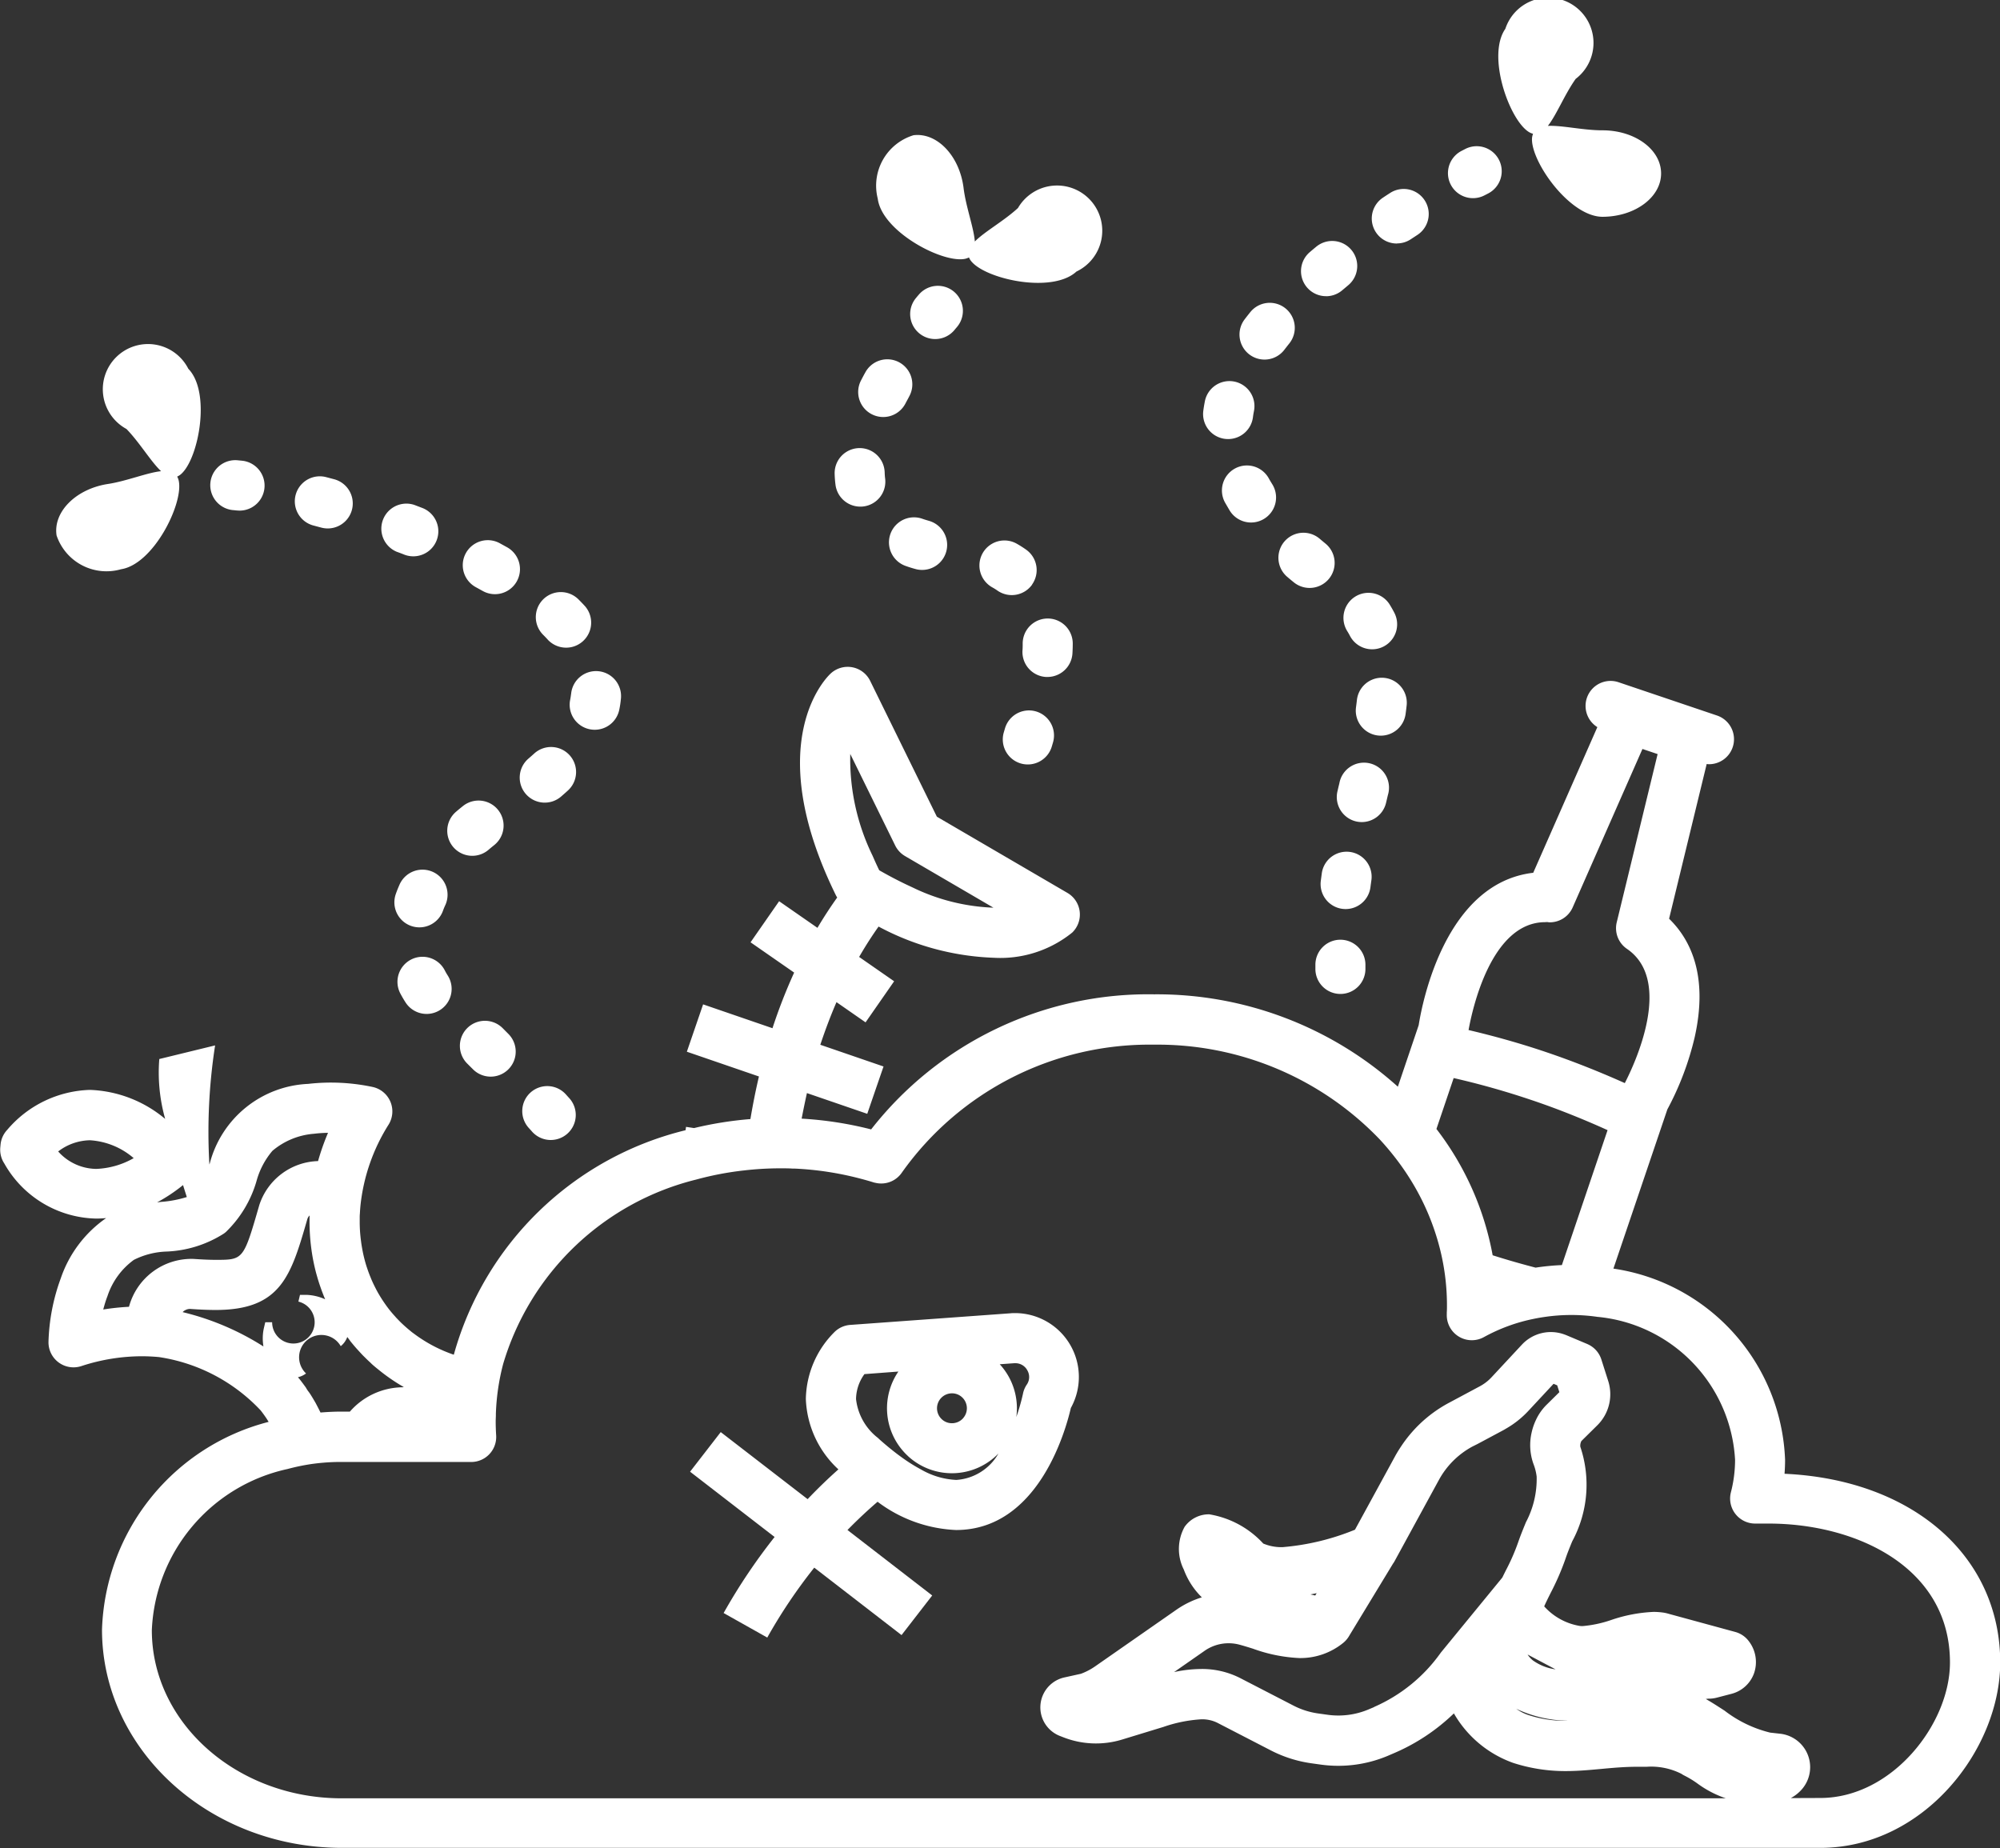 <svg xmlns="http://www.w3.org/2000/svg" width="78.27" height="72.323" viewBox="0 0 78.27 72.323">
  <rect x="0" y="0" width="78.27" height="72.323" fill="#333333" stroke="none"/>
  <g id="position" transform="translate(-871.712 -471.345)">
    <path id="路径_867" data-name="路径 867" d="M941.55,529.021c.014-.183.021-.365.021-.547a7.864,7.864,0,0,0-6.718-7.482l2.111-6.231a11.553,11.553,0,0,0,1.068-2.818c.537-2.394-.147-3.815-1-4.644l1.471-6.054a.875.875,0,0,0,.088.008.979.979,0,0,0,.314-1.907l-3.846-1.3a.978.978,0,0,0-.835,1.755l-2.509,5.7c-3.428.4-4.339,5.052-4.483,5.965l-.815,2.407a14.1,14.1,0,0,0-9.539-3.615,13.76,13.76,0,0,0-11.074,5.286,14.3,14.3,0,0,0-2.72-.421q.1-.516.207-1l2.361.811.318-.926.319-.926-2.474-.85c.2-.6.412-1.159.633-1.668l1.138.791,1.118-1.608-1.37-.952c.263-.455.521-.851.761-1.189a10.3,10.3,0,0,0,4.506,1.221,4.476,4.476,0,0,0,3.07-.984.98.98,0,0,0-.183-1.553l-5.112-2.984-2.609-5.313a.979.979,0,0,0-1.535-.3c-.116.1-2.788,2.619.193,8.689a.826.826,0,0,0,.051.087c-.248.347-.509.742-.773,1.187l-1.5-1.042-1.118,1.608,1.706,1.185a20.874,20.874,0,0,0-.848,2.177l-2.715-.933-.636,1.853,2.821.969q-.187.793-.334,1.667a14.2,14.2,0,0,0-2.205.352l-.314-.047-.019.131a12.476,12.476,0,0,0-9.069,8.786,5.625,5.625,0,0,1-1.56-.824c-.028-.02-.056-.04-.083-.061l-.155-.128c-.044-.038-.088-.076-.131-.115s-.083-.076-.124-.115-.1-.1-.155-.157c-.031-.032-.062-.064-.091-.1-.081-.088-.159-.179-.233-.273-.085-.109-.164-.221-.24-.335-.015-.023-.031-.046-.046-.07-.068-.106-.133-.215-.193-.326-.018-.033-.035-.066-.052-.1-.051-.1-.1-.2-.144-.3-.019-.043-.036-.087-.054-.13-.036-.086-.069-.174-.1-.262-.017-.049-.034-.1-.05-.147-.033-.1-.063-.208-.09-.313-.015-.057-.028-.115-.041-.172-.016-.074-.031-.148-.044-.222s-.03-.172-.041-.259-.019-.143-.026-.216-.013-.129-.017-.194c-.007-.1-.011-.209-.013-.315,0-.067,0-.135,0-.2s0-.127.007-.191c.005-.109.013-.217.024-.326a7.378,7.378,0,0,1,1.1-3.155.979.979,0,0,0-.631-1.474,7.856,7.856,0,0,0-2.52-.119,4.168,4.168,0,0,0-3.847,3.11l-.016.044a22.14,22.14,0,0,1,.224-4.66l-2.184.533a6.691,6.691,0,0,0,.23,2.344,4.84,4.84,0,0,0-2.941-1.136,4.409,4.409,0,0,0-3.239,1.562.978.978,0,0,0-.263.587l-.01.109a.98.98,0,0,0,.158.623,4.223,4.223,0,0,0,3.6,2.155h0c.13,0,.258-.008.385-.019a4.716,4.716,0,0,0-1.775,2.355,7.829,7.829,0,0,0-.481,2.476.98.98,0,0,0,1.283.962,7.613,7.613,0,0,1,2.368-.386c.228,0,.452.012.671.032a6.848,6.848,0,0,1,3.982,2.088q.117.15.222.306c.012.017.022.035.033.052s.037.06.056.09a8.682,8.682,0,0,0-6.521,8.13c0,4.71,4.212,8.541,9.39,8.541h57.862c4.026,0,7.035-3.835,7.035-7.264C949.982,532.22,946.546,529.248,941.55,529.021Zm-36.563-28.169,1.758,3.581a.98.98,0,0,0,.385.414l3.46,2.02a7.88,7.88,0,0,1-3.181-.8q-.621-.282-1.283-.661l-.008-.008c-.094-.194-.178-.381-.258-.565A8.628,8.628,0,0,1,904.987,500.852Zm20.5,37.3-.238.1a3.041,3.041,0,0,1-1.586.2l-.358-.05a3.012,3.012,0,0,1-.974-.309l-2.085-1.077a3.288,3.288,0,0,0-1.527-.355,5.113,5.113,0,0,0-1.06.121l1.2-.836a1.642,1.642,0,0,1,1.347-.24c.167.044.347.1.539.16a6.1,6.1,0,0,0,1.819.367,2.65,2.65,0,0,0,1.722-.6.976.976,0,0,0,.216-.252h0l.018-.029.005-.01,1.7-2.8a.961.961,0,0,0,.056-.086l1.672-3.065.074-.135a3.253,3.253,0,0,1,1.307-1.3l.2-.1,1.017-.544c.042-.023.082-.048.123-.072a3.7,3.7,0,0,0,.843-.672l.658-.707.336-.361.142.06.085.267-.512.505a2.057,2.057,0,0,0-.413.6,2.292,2.292,0,0,0-.16.473,2.184,2.184,0,0,0,.075,1.242,2.027,2.027,0,0,1,.121.484,3.61,3.61,0,0,1-.418,1.783c-.106.258-.216.525-.31.8a8.12,8.12,0,0,1-.477,1.088c-.047.093-.093.187-.139.281l-2.376,2.9h0c-.009.012-.019.022-.028.034a6.265,6.265,0,0,1-2.61,2.128Zm-2.5-4.408c.084-.015.168-.032.252-.05l-.056.092C923.115,533.768,923.048,533.755,922.984,533.74Zm8.729,2.593a.984.984,0,0,1-.222-.242l1.095.58A1.974,1.974,0,0,1,931.713,536.333Zm1.326,2.352h-.046a4.614,4.614,0,0,1-1.469-.226,1.741,1.741,0,0,1-.477-.245A4.874,4.874,0,0,0,933.039,538.685Zm8.753,3.024a1.529,1.529,0,0,0,.441-.353,1.317,1.317,0,0,0-.853-2.165l-.394-.044a4.769,4.769,0,0,1-1.785-.859c-.175-.113-.348-.225-.517-.329-.074-.045-.147-.088-.219-.13l.1-.01a1.257,1.257,0,0,0,.334-.041l.576-.15a1.275,1.275,0,0,0,.877-.8,1.338,1.338,0,0,0-.194-1.247.986.986,0,0,0-.537-.373l-2.61-.711a1.427,1.427,0,0,0-.253-.053,2.72,2.72,0,0,0-.341-.021,5.889,5.889,0,0,0-1.65.315,4.641,4.641,0,0,1-1.123.24.929.929,0,0,1-.11-.006,2.4,2.4,0,0,1-1.393-.766c.074-.168.16-.339.251-.522a10.072,10.072,0,0,0,.583-1.341c.073-.219.165-.444.263-.683a4.654,4.654,0,0,0,.317-3.7.387.387,0,0,1,.043-.226l.619-.611a1.708,1.708,0,0,0,.429-1.738l-.268-.841a.977.977,0,0,0-.523-.592l-.03-.014-.826-.348c-.016-.007-.033-.012-.049-.018a1.547,1.547,0,0,0-1.679.389l-1.192,1.281a1.753,1.753,0,0,1-.456.351l-1.211.648a5.148,5.148,0,0,0-1.166.852,5.212,5.212,0,0,0-.674.806c-.093.138-.183.279-.263.426l-.239.438-1.334,2.443a9.532,9.532,0,0,1-2.826.682,1.825,1.825,0,0,1-.763-.14,3.684,3.684,0,0,0-2.113-1.144,1.161,1.161,0,0,0-.966.491,1.791,1.791,0,0,0-.031,1.671,2.965,2.965,0,0,0,.706,1.087,3.594,3.594,0,0,0-1,.488l-3.175,2.212a2.476,2.476,0,0,1-.556.291l-.664.147a1.2,1.2,0,0,0-.176,2.28l.159.062a3.5,3.5,0,0,0,2.283.088l1.62-.495a5.514,5.514,0,0,1,1.488-.3,1.337,1.337,0,0,1,.628.136l2.085,1.077a4.974,4.974,0,0,0,1.6.509l.358.05a4.995,4.995,0,0,0,2.611-.336l.233-.1h0a7.771,7.771,0,0,0,2.37-1.567,4.362,4.362,0,0,0,2.32,1.937,6.594,6.594,0,0,0,2.066.32c.468,0,.92-.042,1.357-.082.46-.043.935-.087,1.459-.087h.04l.31,0a2.631,2.631,0,0,1,1.352.276.959.959,0,0,0,.128.075,3.755,3.755,0,0,1,.511.313,4.063,4.063,0,0,0,1.1.571H885.085c-4.1,0-7.431-2.952-7.431-6.582a6.75,6.75,0,0,1,5.287-6.3h.005a8.262,8.262,0,0,1,.954-.2h0a8.382,8.382,0,0,1,.986-.08c.065,0,.129,0,.2,0h5.065a.979.979,0,0,0,.978-1.039c-.012-.2-.018-.375-.018-.545,0-.078.005-.154.007-.231l0-.07a8.793,8.793,0,0,1,.285-1.951,10.513,10.513,0,0,1,7.563-7.219,12.192,12.192,0,0,1,1.852-.354,12.565,12.565,0,0,1,1.423-.084c.161,0,.322,0,.483.01l.076,0a12.283,12.283,0,0,1,2.606.4c.168.044.335.091.5.143.03.009.06.013.09.02a.977.977,0,0,0,1.015-.412,11.881,11.881,0,0,1,9.862-5,12.042,12.042,0,0,1,8.842,3.715h0a10.78,10.78,0,0,1,.733.885h0a9.936,9.936,0,0,1,.679,1.046v0a9.471,9.471,0,0,1,.782,1.8,9.129,9.129,0,0,1,.289,1.167,8.943,8.943,0,0,1,.127,1.092c.009.167.014.335.014.5,0,.091,0,.182-.007.272l0,.075a.98.98,0,0,0,1.454.892,6.841,6.841,0,0,1,1.944-.713c.137-.029.275-.053.414-.073a7.29,7.29,0,0,1,1.046-.079h.015a7.214,7.214,0,0,1,.971.066l.038.006a5.949,5.949,0,0,1,5.4,5.6,5.076,5.076,0,0,1-.163,1.267.98.98,0,0,0,.948,1.224h.531c3.417,0,7.094,1.7,7.094,5.439,0,2.4-2.264,5.3-5.076,5.3Zm-66.044-19.116c.048-.181.1-.358.167-.529a2.857,2.857,0,0,1,1.034-1.419,3.068,3.068,0,0,1,1.288-.325,4.5,4.5,0,0,0,2.228-.7.884.884,0,0,0,.085-.066,4.508,4.508,0,0,0,1.2-2,3.074,3.074,0,0,1,.62-1.175,2.855,2.855,0,0,1,1.624-.668,5.224,5.224,0,0,1,.552-.037,9.333,9.333,0,0,0-.39,1.106,2.49,2.49,0,0,0-2.3,1.725c-.619,2.14-.619,2.14-1.71,2.14-.231,0-.511-.012-.856-.036a2.53,2.53,0,0,0-2.533,1.873A9.544,9.544,0,0,0,875.748,522.593Zm10.518,2.135c.078.07.158.137.238.2l.049.04a7.311,7.311,0,0,0,.961.657c-.02,0-.04.006-.058.007a2.779,2.779,0,0,0-2.054.952h-.317c-.281,0-.559.014-.833.036h0c-.065-.132-.132-.262-.2-.389l-.043-.073c-.043-.074-.087-.147-.133-.22-.031-.049-.064-.1-.1-.145s-.068-.1-.1-.155c-.072-.1-.146-.2-.224-.3-.027-.034-.055-.065-.082-.1a.82.82,0,0,0,.316-.147.873.873,0,1,1,1.358-1.068.821.821,0,0,0,.256-.359c.034.044.066.089.1.133l0,.005.015.019c.075.094.151.185.23.275.025.029.052.057.078.086.061.067.122.134.185.2.028.029.057.057.086.085.065.065.131.129.2.191Zm-7.34-2.093a.388.388,0,0,1,.207-.069h.019c.4.028.712.041.993.041,2.564,0,2.951-1.338,3.591-3.554a.335.335,0,0,1,.09-.145l0-.005a8.1,8.1,0,0,0,.066,1.3l.01.074a7.748,7.748,0,0,0,.177.878c.014.051.028.1.043.152.034.121.072.241.113.36.025.072.05.144.077.216s.051.132.077.2l.045.106a1.929,1.929,0,0,0-.716-.173l-.269,0-.062.263a.832.832,0,1,1-1.028.807l-.269,0-.061.262a1.877,1.877,0,0,0-.019.627c0,.02.006.04.009.06a10.451,10.451,0,0,0-3.162-1.344A.588.588,0,0,1,878.926,522.635Zm53.381-15.2a.98.98,0,0,0,.949-.583l2.73-6.2.594.2-1.6,6.583a.979.979,0,0,0,.4,1.04c1.836,1.252.292,4.523-.084,5.253-.737-.33-1.83-.79-3.06-1.206-1.2-.408-2.3-.693-3.055-.87.144-.8.881-4.222,3-4.222C932.225,507.429,932.266,507.43,932.307,507.433Zm2.313,8.138-1.787,5.277a9.517,9.517,0,0,0-1.029.1c-.5-.13-1.075-.291-1.68-.484a11.5,11.5,0,0,0-2.2-4.943l.667-1.971.008-.021a31.229,31.229,0,0,1,3.009.848C932.832,514.79,933.928,515.258,934.62,515.571Zm-60.638.833a2.1,2.1,0,0,1,1.246-.441,2.887,2.887,0,0,1,1.713.7,3.2,3.2,0,0,1-1.47.421A2.029,2.029,0,0,1,873.982,516.4Zm4.892,1.32c.05.162.1.317.146.461a4.466,4.466,0,0,1-1.007.19l-.155.018A6.51,6.51,0,0,0,878.874,517.724Z" fill="#fff"/>
    <path id="路径_868" data-name="路径 868" d="M911.451,522.733c-.062,0-.124,0-.188.007l-6.272.455a.979.979,0,0,0-.6.258,3.781,3.781,0,0,0-1.142,2.642,3.937,3.937,0,0,0,1.274,2.754c-.384.341-.789.729-1.205,1.165l-3.4-2.624-.6.775-.6.775,3.308,2.555a22.821,22.821,0,0,0-1.995,2.976l1.708.96a20.569,20.569,0,0,1,1.839-2.736l3.416,2.639,1.2-1.55-3.316-2.562c.412-.421.809-.789,1.178-1.106a5.472,5.472,0,0,0,3.071,1.106c3.2,0,4.283-3.864,4.493-4.777a2.5,2.5,0,0,0-2.178-3.712Zm-4.335,5.727c-.087-.06-.174-.124-.263-.19q-.355-.267-.729-.6l-.052-.05a2.239,2.239,0,0,1-.859-1.522,1.691,1.691,0,0,1,.329-.977l1.328-.1a2.541,2.541,0,0,0,.186,3.112,2.431,2.431,0,0,0,.188.193l.022.022a2.538,2.538,0,0,0,3.52-.119,2.053,2.053,0,0,1-1.65,1.033,3.03,3.03,0,0,1-1.383-.411A6.439,6.439,0,0,1,907.116,528.46Zm2.286-1.611a.584.584,0,0,1-.436.194.575.575,0,0,1-.39-.15.585.585,0,0,1,.391-1.02.575.575,0,0,1,.391.15A.585.585,0,0,1,909.4,526.849Zm1.435-2.114.568-.041.046,0a.526.526,0,0,1,.47.287.519.519,0,0,1-.028.554.967.967,0,0,0-.149.364,7.938,7.938,0,0,1-.258.9A2.545,2.545,0,0,0,910.837,524.735Z" fill="#fff"/>
    <path id="路径_869" data-name="路径 869" d="M929.359,479.1a.976.976,0,0,0,.451-.111l.134-.069a.979.979,0,0,0-.883-1.748l-.155.08a.979.979,0,0,0,.453,1.848Z" fill="#fff"/>
    <path id="路径_870" data-name="路径 870" d="M925.956,502.76c.024-.1.047-.2.071-.3a.979.979,0,1,0-1.9-.456c-.025.1-.05.207-.074.311a.98.98,0,0,0,.731,1.177,1.009,1.009,0,0,0,.223.025A.978.978,0,0,0,925.956,502.76Z" fill="#fff"/>
    <path id="路径_871" data-name="路径 871" d="M926.719,499.293c.016-.115.03-.228.042-.337a.979.979,0,1,0-1.946-.217c-.011.093-.023.189-.036.287a.98.98,0,0,0,.837,1.1,1.019,1.019,0,0,0,.134.009A.979.979,0,0,0,926.719,499.293Z" fill="#fff"/>
    <path id="路径_872" data-name="路径 872" d="M923.723,493.993a.978.978,0,0,0-.141-1.377c-.075-.062-.15-.124-.226-.189a.979.979,0,1,0-1.268,1.493c.086.074.172.145.257.214a.98.98,0,0,0,1.378-.141Z" fill="#fff"/>
    <path id="路径_873" data-name="路径 873" d="M924.427,496.03c.041.063.078.128.112.193a.978.978,0,0,0,.872.532.968.968,0,0,0,.446-.108.979.979,0,0,0,.424-1.318c-.061-.119-.129-.237-.2-.351a.98.98,0,0,0-1.653,1.052Z" fill="#fff"/>
    <path id="路径_874" data-name="路径 874" d="M925.385,505.764a.98.98,0,0,0-1.94-.273c-.015.107-.029.215-.043.322a.979.979,0,0,0,.844,1.1,1.12,1.12,0,0,0,.128.008.979.979,0,0,0,.97-.853C925.357,505.965,925.371,505.865,925.385,505.764Z" fill="#fff"/>
    <path id="路径_875" data-name="路径 875" d="M920.027,489.689a.979.979,0,0,0-.366,1.336c.058.1.116.2.175.3a.979.979,0,0,0,1.671-1.022c-.049-.08-.1-.161-.145-.245A.978.978,0,0,0,920.027,489.689Z" fill="#fff"/>
    <path id="路径_876" data-name="路径 876" d="M920.606,485.217a.978.978,0,0,0,1.372-.187c.058-.076.118-.152.178-.228a.979.979,0,1,0-1.527-1.225c-.072.089-.142.178-.21.268A.98.98,0,0,0,920.606,485.217Z" fill="#fff"/>
    <path id="路径_877" data-name="路径 877" d="M923.607,482.938a.976.976,0,0,0,.633-.233l.232-.195A.979.979,0,1,0,923.223,481c-.084.069-.167.139-.25.21a.979.979,0,0,0,.634,1.726Z" fill="#fff"/>
    <path id="路径_878" data-name="路径 878" d="M919.649,488.52a1.082,1.082,0,0,0,.127.008.98.98,0,0,0,.97-.854c.01-.081.024-.163.04-.244a.979.979,0,0,0-1.921-.383c-.025.125-.046.252-.062.376A.979.979,0,0,0,919.649,488.52Z" fill="#fff"/>
    <path id="路径_879" data-name="路径 879" d="M926.384,480.871a.975.975,0,0,0,.539-.163l.255-.167a.979.979,0,1,0-1.064-1.644c-.09.058-.181.117-.272.178a.979.979,0,0,0,.542,1.8Z" fill="#fff"/>
    <path id="路径_880" data-name="路径 880" d="M924.169,508.121h-.008a.979.979,0,0,0-.971.988c0,.058,0,.117,0,.175a.979.979,0,0,0,.978.959h.021a.979.979,0,0,0,.959-1c0-.051,0-.1,0-.152A.98.98,0,0,0,924.169,508.121Z" fill="#fff"/>
    <path id="路径_881" data-name="路径 881" d="M880.837,491.308l.149.015c.035,0,.07.005.1.005a.979.979,0,0,0,.1-1.953l-.174-.017a.979.979,0,1,0-.183,1.95Z" fill="#fff"/>
    <path id="路径_882" data-name="路径 882" d="M887.794,508.9a.98.98,0,0,0-.417,1.321c.064.122.134.242.209.358a.979.979,0,0,0,1.643-1.066,2.261,2.261,0,0,1-.114-.2A.98.98,0,0,0,887.794,508.9Z" fill="#fff"/>
    <path id="路径_883" data-name="路径 883" d="M883.983,491.912l.3.08a.979.979,0,0,0,.51-1.891l-.318-.084a.979.979,0,1,0-.493,1.895Z" fill="#fff"/>
    <path id="路径_884" data-name="路径 884" d="M887.245,492.941c.1.036.2.073.292.111a.979.979,0,1,0,.7-1.829l-.307-.117a.98.98,0,0,0-.686,1.835Z" fill="#fff"/>
    <path id="路径_885" data-name="路径 885" d="M887.346,505.969c-.05.115-.1.235-.141.354a.979.979,0,1,0,1.841.669q.043-.12.1-.24a.98.98,0,0,0-1.8-.783Z" fill="#fff"/>
    <path id="路径_886" data-name="路径 886" d="M890.335,494.325c.09.048.179.1.267.147a.978.978,0,0,0,1.333-.373.979.979,0,0,0-.373-1.334l-.294-.162a.979.979,0,0,0-.933,1.722Z" fill="#fff"/>
    <path id="路径_887" data-name="路径 887" d="M892.287,502.414a.979.979,0,0,0,1.381.106c.09-.078.178-.155.262-.232a.979.979,0,1,0-1.32-1.446c-.07.063-.142.127-.217.191A.979.979,0,0,0,892.287,502.414Z" fill="#fff"/>
    <path id="路径_888" data-name="路径 888" d="M893.16,496.39a.98.98,0,0,0,1.448-1.32c-.081-.089-.165-.176-.252-.263a.979.979,0,1,0-1.386,1.383C893.036,496.256,893.1,496.322,893.16,496.39Z" fill="#fff"/>
    <path id="路径_889" data-name="路径 889" d="M894.059,498.512c-.007.071-.019.144-.033.216a.979.979,0,0,0,.763,1.156,1.021,1.021,0,0,0,.2.02.979.979,0,0,0,.958-.783,3.721,3.721,0,0,0,.063-.416.979.979,0,1,0-1.948-.193Z" fill="#fff"/>
    <path id="路径_890" data-name="路径 890" d="M891.38,511.578A.979.979,0,1,0,890,512.971l.223.222a.979.979,0,1,0,1.384-1.386Z" fill="#fff"/>
    <path id="路径_891" data-name="路径 891" d="M890.194,504.837a.975.975,0,0,0,.635-.234c.072-.062.147-.123.223-.184a.979.979,0,0,0-1.222-1.53c-.093.074-.184.149-.271.224a.979.979,0,0,0,.635,1.724Z" fill="#fff"/>
    <path id="路径_892" data-name="路径 892" d="M892.475,514.1a.979.979,0,0,0-.073,1.383l.106.117a.979.979,0,1,0,1.462-1.3l-.112-.125A.979.979,0,0,0,892.475,514.1Z" fill="#fff"/>
    <path id="路径_893" data-name="路径 893" d="M909.068,484.256c.052-.064.084-.1.089-.106a.979.979,0,0,0-1.482-1.28s-.044.05-.121.143a.979.979,0,1,0,1.514,1.243Z" fill="#fff"/>
    <path id="路径_894" data-name="路径 894" d="M905.826,487.555a.979.979,0,0,0,1.32-.418c.048-.093.1-.184.146-.275a.979.979,0,1,0-1.717-.941c-.057.1-.113.208-.168.314A.979.979,0,0,0,905.826,487.555Z" fill="#fff"/>
    <path id="路径_895" data-name="路径 895" d="M907.811,491.648a.979.979,0,0,0-.66,1.844c.125.045.255.086.388.122a.979.979,0,0,0,.521-1.888C907.973,491.7,907.889,491.676,907.811,491.648Z" fill="#fff"/>
    <path id="路径_896" data-name="路径 896" d="M905.38,491.172a.954.954,0,0,0,.13-.008.978.978,0,0,0,.841-1.1c-.009-.074-.015-.151-.017-.23a.979.979,0,1,0-1.958.053,4.151,4.151,0,0,0,.034.435A.979.979,0,0,0,905.38,491.172Z" fill="#fff"/>
    <path id="路径_897" data-name="路径 897" d="M913.682,496.918c.008-.132.012-.262.012-.388v0a.979.979,0,0,0-1.959,0c0,.09,0,.181-.008.273a.979.979,0,0,0,.92,1.035l.058,0A.98.98,0,0,0,913.682,496.918Z" fill="#fff"/>
    <path id="路径_898" data-name="路径 898" d="M912.1,494.223a.98.98,0,0,0-.229-1.366,4.322,4.322,0,0,0-.368-.234.979.979,0,0,0-.964,1.705,2.151,2.151,0,0,1,.2.124.979.979,0,0,0,1.366-.229Z" fill="#fff"/>
    <path id="路径_899" data-name="路径 899" d="M911.664,501.224a.98.98,0,0,0,1.212-.67l.045-.153a.979.979,0,1,0-1.88-.549l-.047.16A.98.98,0,0,0,911.664,501.224Z" fill="#fff"/>
    <path id="路径_900" data-name="路径 900" d="M931.5,476.481a.62.62,0,0,0,.208.1.585.585,0,0,0-.042.221c0,.934,1.5,3.03,2.764,3.027s2.292-.762,2.289-1.7-1.03-1.687-2.3-1.684c-.752,0-1.58-.2-2.131-.173.341-.434.654-1.229,1.089-1.841a1.769,1.769,0,1,0-2.753-1.959C929.9,473.507,930.744,475.94,931.5,476.481Z" fill="#fff"/>
    <path id="路径_901" data-name="路径 901" d="M909.417,481.484a.626.626,0,0,0,.216-.064.606.606,0,0,0,.123.188c.632.687,3.151,1.222,4.083.364a1.769,1.769,0,1,0-2.289-2.486c-.551.508-1.3.918-1.688,1.31-.042-.55-.348-1.347-.44-2.091-.156-1.256-1.033-2.182-1.959-2.068a2.063,2.063,0,0,0-1.4,2.483C906.224,480.377,908.491,481.6,909.417,481.484Z" fill="#fff"/>
    <path id="路径_902" data-name="路径 902" d="M876.446,493.623c1.252-.19,2.411-2.49,2.27-3.413a.6.6,0,0,0-.07-.214.606.606,0,0,0,.185-.128c.669-.651,1.134-3.184.251-4.091a1.769,1.769,0,1,0-2.421,2.356c.522.538.953,1.275,1.355,1.652-.548.057-1.336.385-2.077.5-1.252.19-2.154,1.092-2.013,2.014A2.061,2.061,0,0,0,876.446,493.623Z" fill="#fff"/>
  </g>
</svg>
